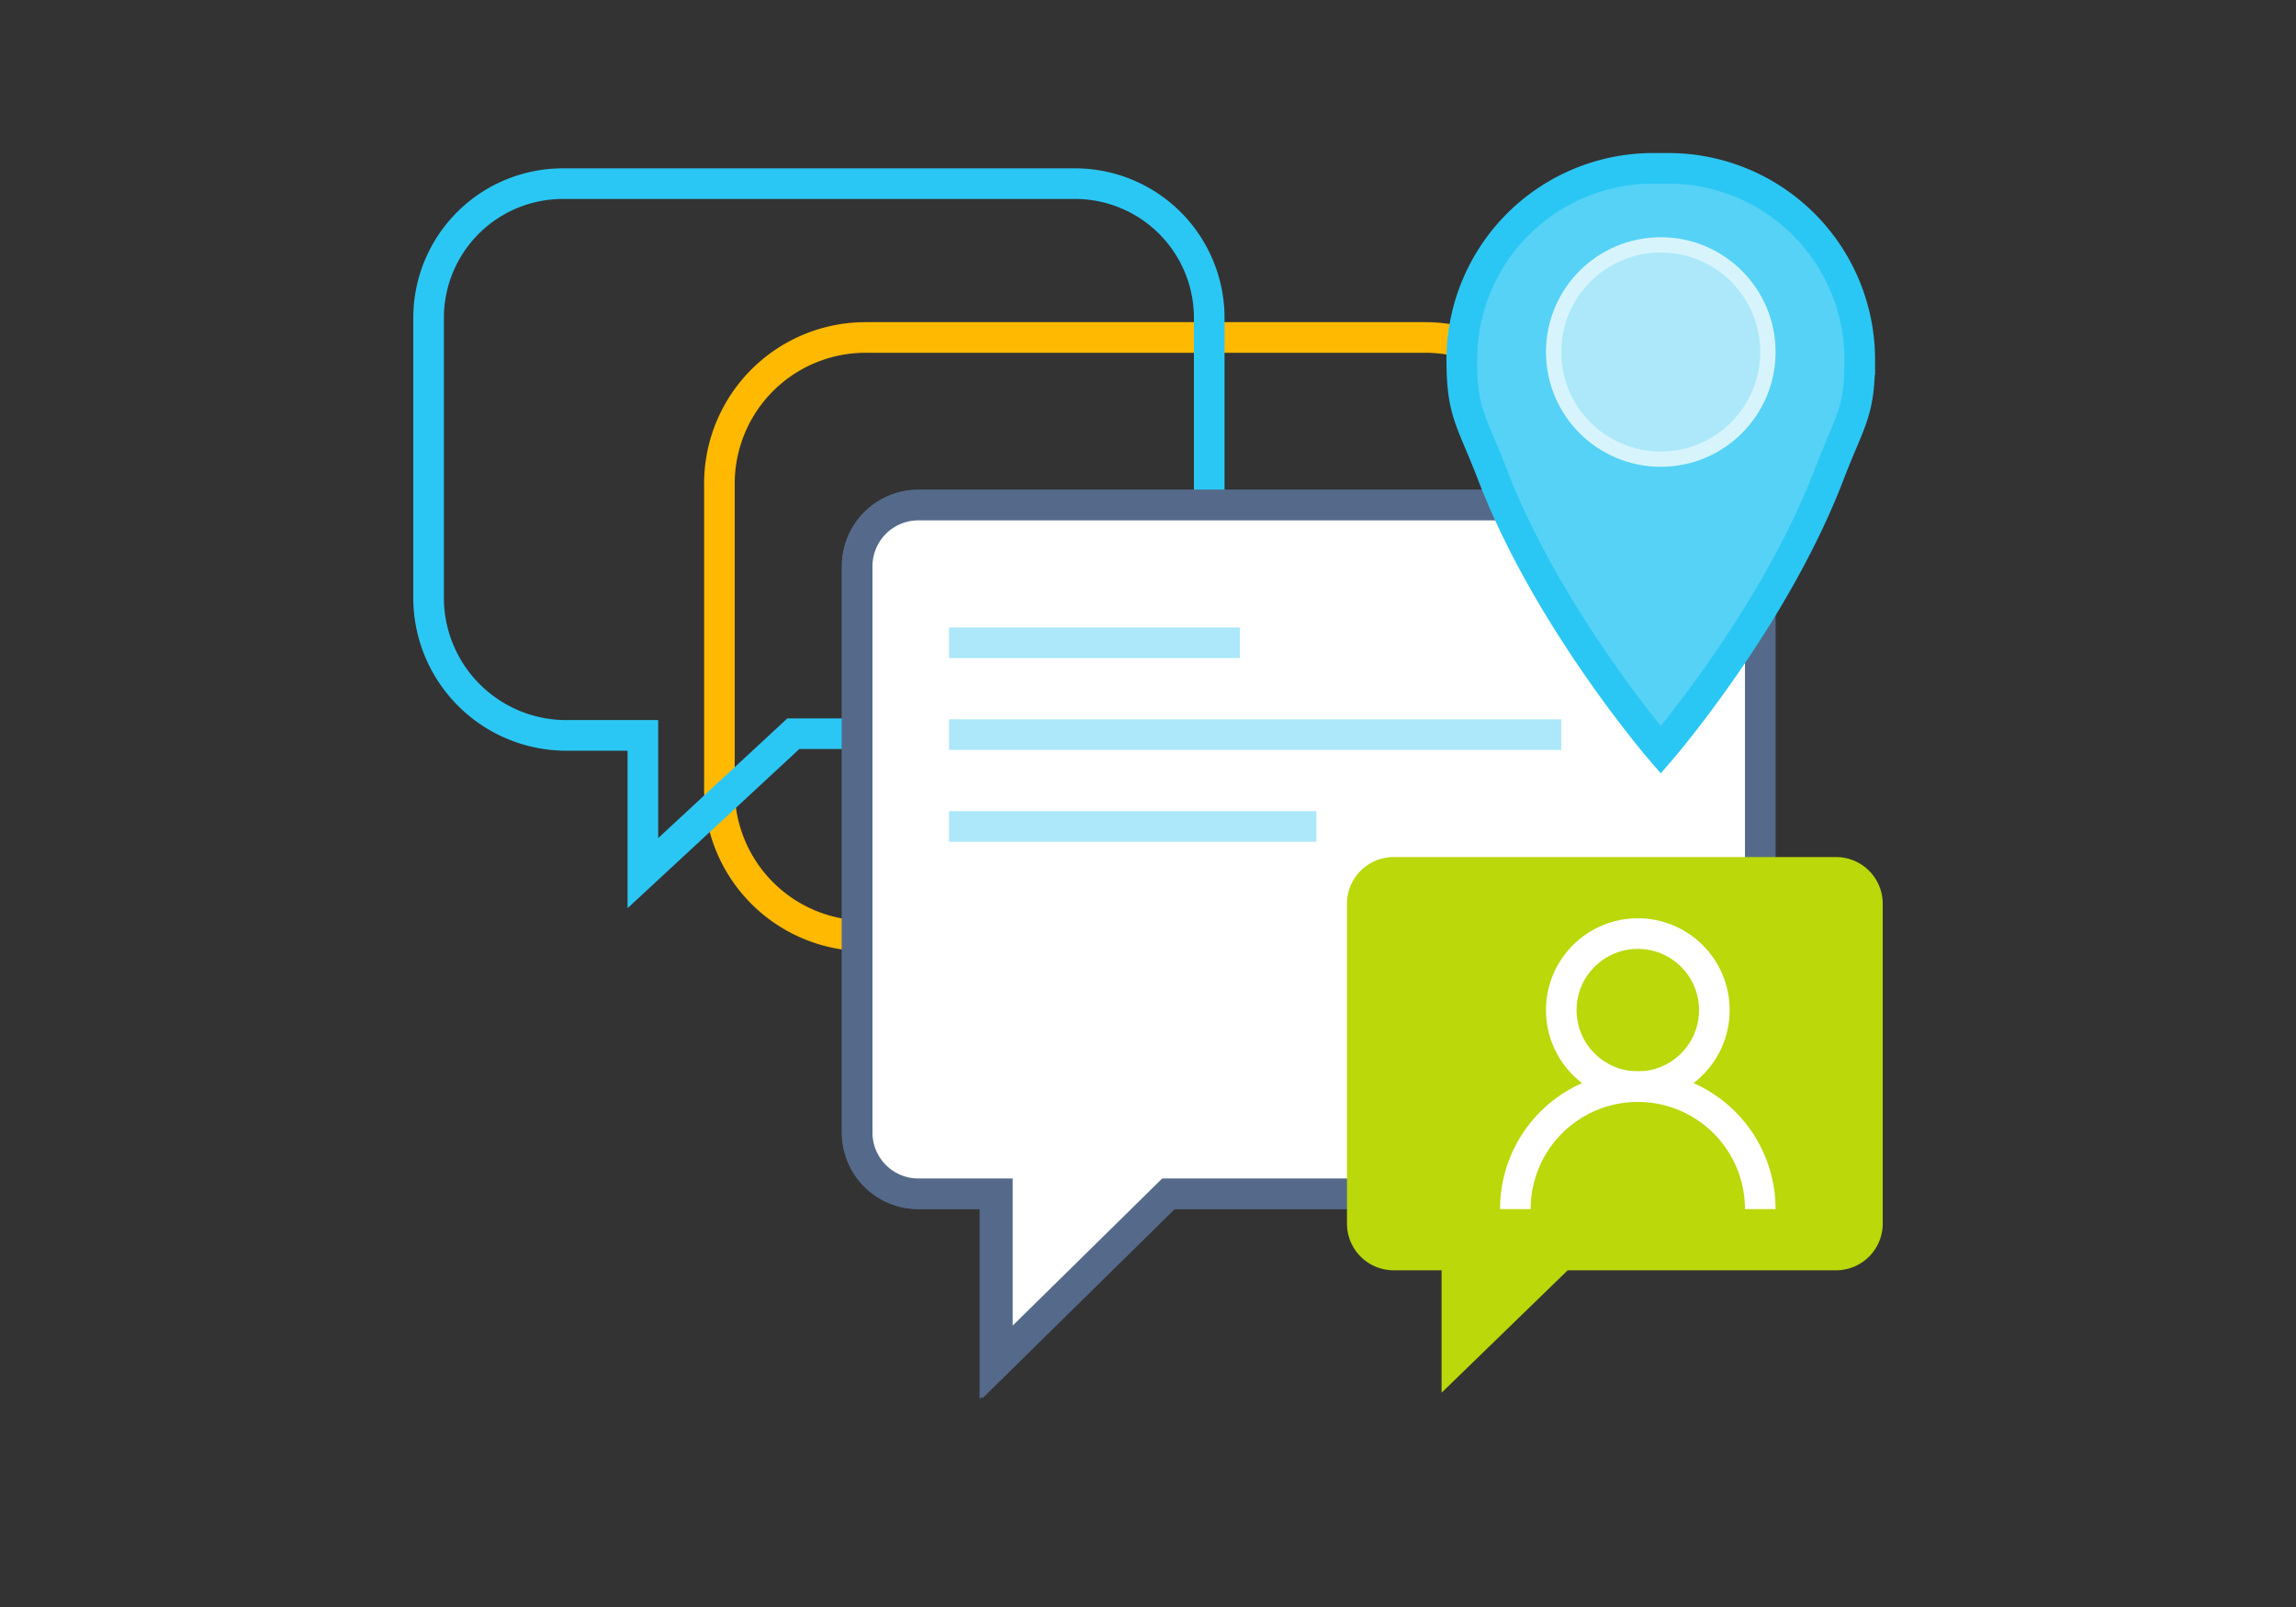 <svg xmlns="http://www.w3.org/2000/svg" id="ICONS" viewBox="0 0 150 105"><rect x="0" y="0" width="150" height="105" fill="#333333" stroke="none"/><defs><style>.cls-1,.cls-2,.cls-4,.cls-6{fill:none}.cls-1{stroke:#ffb900}.cls-1,.cls-2,.cls-3,.cls-4,.cls-6,.cls-7,.cls-8{stroke-miterlimit:10}.cls-1,.cls-2,.cls-3,.cls-4,.cls-6,.cls-7{stroke-width:2px}.cls-2,.cls-7{stroke:#2bc7f4}.cls-3{fill:#fff;stroke:#556a8a}.cls-4{stroke:#fff}.cls-5{fill:#bad80a}.cls-6{stroke:#ace8f9}.cls-7{fill:#55d2f6}.cls-8{fill:#ace8f9;stroke:#d7f4fd}</style></defs><title>ms365enterprise-information-end-user-chat-bsed-11</title><g><g><path d="M56.6,22.05H93.06a9.55,9.55,0,0,1,9.6,9.51V51.64a9.55,9.55,0,0,1-9.6,9.51H73L62.66,71.05V61.15H56.6A9.55,9.55,0,0,1,47,51.64V31.56A9.55,9.55,0,0,1,56.6,22.05Z" class="cls-1"/><path d="M36.8,12H70.2A8.77,8.77,0,0,1,79,20.74V39.2a8.77,8.77,0,0,1-8.8,8.74H51.83L42,57.05v-9H37a9,9,0,0,1-9-8.85V20.74A8.77,8.77,0,0,1,36.8,12Z" class="cls-2"/></g><g><path d="M110,33H60a4,4,0,0,0-4,4V74a4,4,0,0,0,4,4h5V89L76,78h38V37A4,4,0,0,0,110,33Z" class="cls-3"/><g><circle cx="103" cy="69" r="5" class="cls-4"/><path d="M95,82a8,8,0,0,1,16,0" class="cls-4"/></g><line x1="62" x2="81" y1="42" y2="42" class="cls-2"/><line x1="62" x2="102" y1="48" y2="48" class="cls-2"/><line x1="62" x2="102" y1="54" y2="54" class="cls-2"/><path d="M110.93,33H60.07A4,4,0,0,0,56,37V74a4,4,0,0,0,4.07,4h5.09V89L76.34,78H115V37A4,4,0,0,0,110.93,33Z" class="cls-3"/><path d="M119.91,56H91.09A3.05,3.05,0,0,0,88,59V80a3.05,3.05,0,0,0,3.09,3h3.09v8l8.24-8h17.5A3.05,3.05,0,0,0,123,80V59A3.05,3.05,0,0,0,119.91,56Z" class="cls-5"/><g><circle cx="107" cy="66" r="5" class="cls-4"/><path d="M99,79a8,8,0,0,1,16,0" class="cls-4"/></g><line x1="62" x2="81" y1="42" y2="42" class="cls-6"/><line x1="62" x2="102" y1="48" y2="48" class="cls-6"/><line x1="62" x2="86" y1="54" y2="54" class="cls-6"/></g><g><path d="M109,11l-.5,0-.5,0A12.5,12.5,0,0,0,95.5,23.5c0,3.5.62,3.9,2,7.5,3.62,9.45,11,18,11,18s7.38-8.55,11-18c1.38-3.6,2-4,2-7.5A12.5,12.5,0,0,0,109,11Z" class="cls-7"/><circle cx="108.5" cy="23" r="7" class="cls-8"/></g></g></svg>